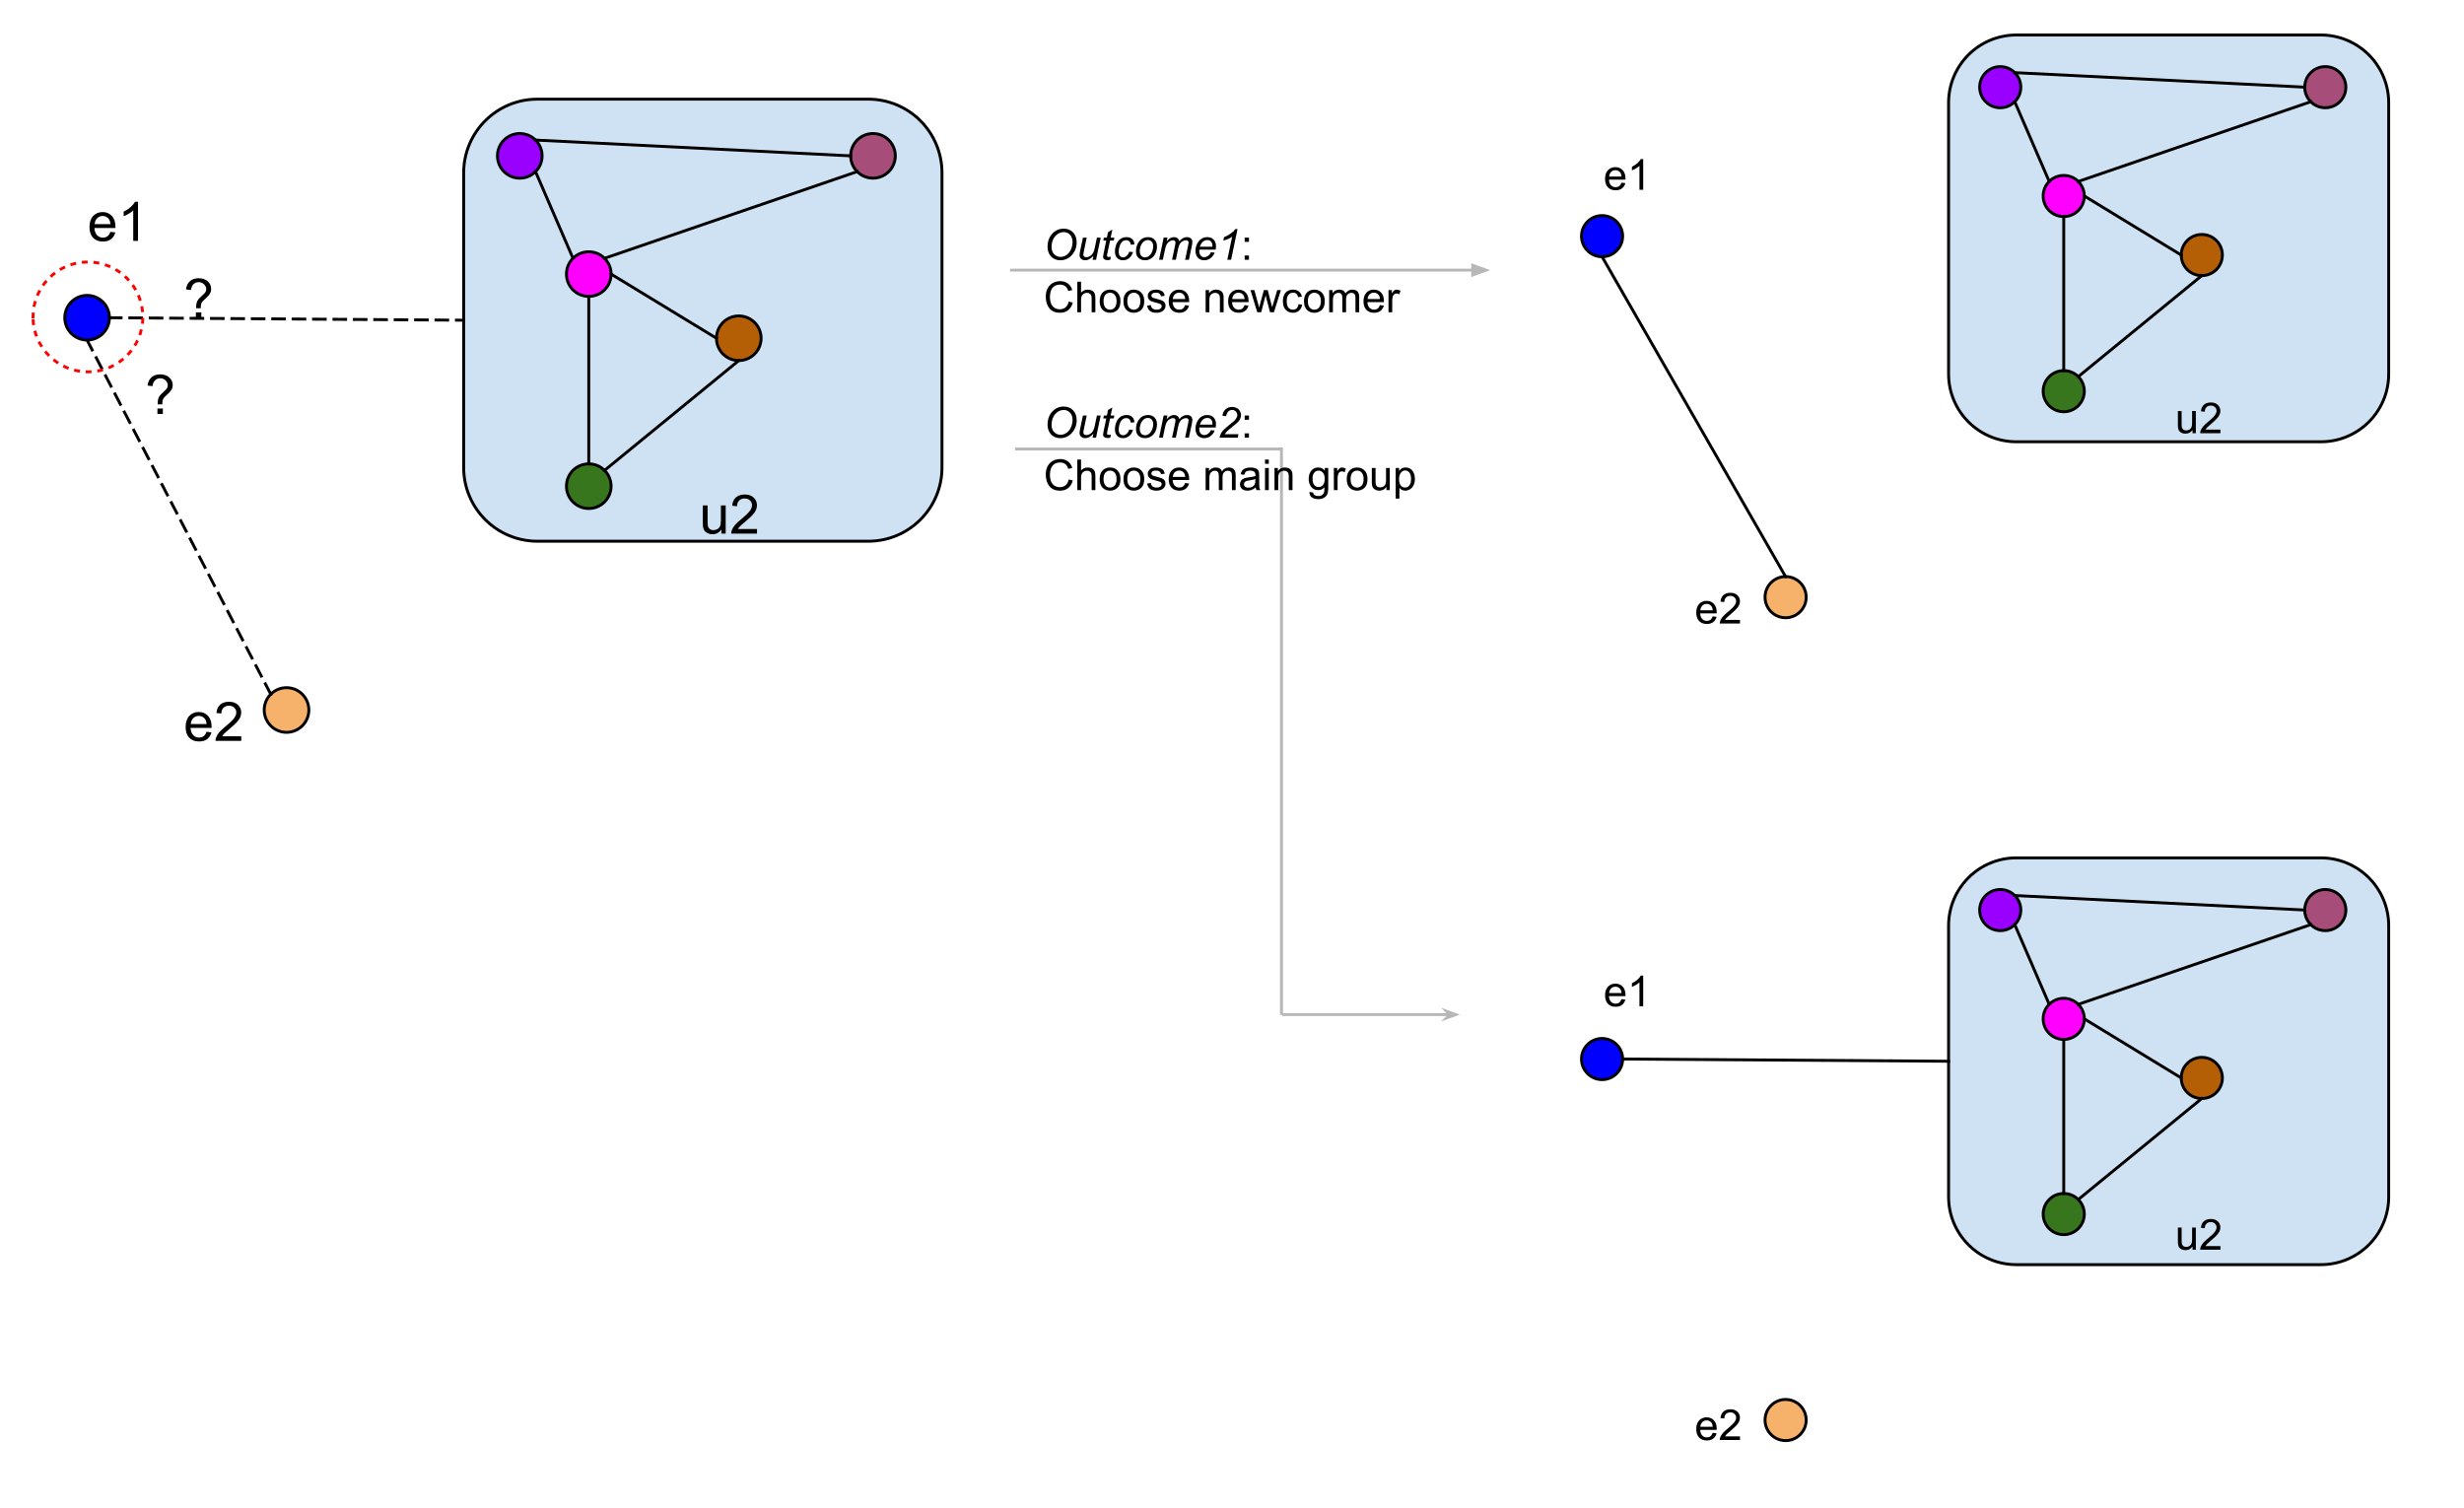 <svg version="1.1" viewBox="0.0 0.0 845.0 517.0" fill="none" stroke="none" stroke-linecap="square" stroke-miterlimit="10" xmlns:xlink="http://www.w3.org/1999/xlink" xmlns="http://www.w3.org/2000/svg"><clipPath id="p.0"><path d="m0 0l845.0 0l0 517.0l-845.0 0l0 -517.0z" clip-rule="nonzero"/></clipPath><g clip-path="url(#p.0)"><path fill="#000000" fill-opacity="0.0" d="m0 0l845.0 0l0 517.0l-845.0 0z" fill-rule="evenodd"/><path fill="#cfe2f3" d="m159.012 59.271l0 0c0 -13.954 11.312 -25.266 25.266 -25.266l113.5 0c6.701 0 13.127 2.662 17.865 7.4c4.738 4.738 7.4 11.165 7.4 17.865l0 101.059c0 13.954 -11.312 25.266 -25.266 25.266l-113.5 0c-13.954 0 -25.266 -11.312 -25.266 -25.266z" fill-rule="evenodd"/><path stroke="#000000" stroke-width="1.0" stroke-linejoin="round" stroke-linecap="butt" d="m159.012 59.271l0 0c0 -13.954 11.312 -25.266 25.266 -25.266l113.5 0c6.701 0 13.127 2.662 17.865 7.4c4.738 4.738 7.4 11.165 7.4 17.865l0 101.059c0 13.954 -11.312 25.266 -25.266 25.266l-113.5 0c-13.954 0 -25.266 -11.312 -25.266 -25.266z" fill-rule="evenodd"/><path fill="#38761d" d="m194.257 166.722l0 0c0 -4.227 3.427 -7.654 7.654 -7.654l0 0c2.03 0 3.977 0.806 5.412 2.242c1.435 1.435 2.242 3.382 2.242 5.412l0 0c0 4.227 -3.427 7.654 -7.654 7.654l0 0c-4.227 0 -7.654 -3.427 -7.654 -7.654z" fill-rule="evenodd"/><path stroke="#000000" stroke-width="1.0" stroke-linejoin="round" stroke-linecap="butt" d="m194.257 166.722l0 0c0 -4.227 3.427 -7.654 7.654 -7.654l0 0c2.03 0 3.977 0.806 5.412 2.242c1.435 1.435 2.242 3.382 2.242 5.412l0 0c0 4.227 -3.427 7.654 -7.654 7.654l0 0c-4.227 0 -7.654 -3.427 -7.654 -7.654z" fill-rule="evenodd"/><path fill="#ff00ff" d="m194.258 93.99l0 0c0 -4.227 3.427 -7.654 7.654 -7.654l0 0c2.03 0 3.977 0.806 5.412 2.242c1.435 1.435 2.242 3.382 2.242 5.412l0 0c0 4.227 -3.427 7.654 -7.654 7.654l0 0c-4.227 0 -7.654 -3.427 -7.654 -7.654z" fill-rule="evenodd"/><path stroke="#000000" stroke-width="1.0" stroke-linejoin="round" stroke-linecap="butt" d="m194.258 93.99l0 0c0 -4.227 3.427 -7.654 7.654 -7.654l0 0c2.03 0 3.977 0.806 5.412 2.242c1.435 1.435 2.242 3.382 2.242 5.412l0 0c0 4.227 -3.427 7.654 -7.654 7.654l0 0c-4.227 0 -7.654 -3.427 -7.654 -7.654z" fill-rule="evenodd"/><path fill="#9900ff" d="m170.597 53.443l0 0c0 -4.227 3.427 -7.654 7.654 -7.654l0 0c2.03 0 3.977 0.806 5.412 2.242c1.435 1.435 2.242 3.382 2.242 5.412l0 0c0 4.227 -3.427 7.654 -7.654 7.654l0 0c-4.227 0 -7.654 -3.427 -7.654 -7.654z" fill-rule="evenodd"/><path stroke="#000000" stroke-width="1.0" stroke-linejoin="round" stroke-linecap="butt" d="m170.597 53.443l0 0c0 -4.227 3.427 -7.654 7.654 -7.654l0 0c2.03 0 3.977 0.806 5.412 2.242c1.435 1.435 2.242 3.382 2.242 5.412l0 0c0 4.227 -3.427 7.654 -7.654 7.654l0 0c-4.227 0 -7.654 -3.427 -7.654 -7.654z" fill-rule="evenodd"/><path fill="#0000ff" d="m22.216 108.958l0 0c0 -4.227 3.427 -7.654 7.654 -7.654l0 0c2.03 0 3.977 0.806 5.412 2.242c1.435 1.435 2.242 3.382 2.242 5.412l0 0c0 4.227 -3.427 7.654 -7.654 7.654l0 0c-4.227 0 -7.654 -3.427 -7.654 -7.654z" fill-rule="evenodd"/><path stroke="#000000" stroke-width="1.0" stroke-linejoin="round" stroke-linecap="butt" d="m22.216 108.958l0 0c0 -4.227 3.427 -7.654 7.654 -7.654l0 0c2.03 0 3.977 0.806 5.412 2.242c1.435 1.435 2.242 3.382 2.242 5.412l0 0c0 4.227 -3.427 7.654 -7.654 7.654l0 0c-4.227 0 -7.654 -3.427 -7.654 -7.654z" fill-rule="evenodd"/><path fill="#000000" fill-opacity="0.0" d="m196.499 88.578l-12.85 -29.732" fill-rule="evenodd"/><path stroke="#000000" stroke-width="1.0" stroke-linejoin="round" stroke-linecap="butt" d="m196.499 88.578l-12.85 -29.732" fill-rule="evenodd"/><path fill="#000000" fill-opacity="0.0" d="m201.911 101.644l0 57.417" fill-rule="evenodd"/><path stroke="#000000" stroke-width="1.0" stroke-linejoin="round" stroke-linecap="butt" d="m201.911 101.644l0 57.417" fill-rule="evenodd"/><path fill="#b45f06" d="m245.708 115.993l0 0c0 -4.227 3.427 -7.654 7.654 -7.654l0 0c2.03 0 3.977 0.806 5.412 2.242c1.435 1.435 2.242 3.382 2.242 5.412l0 0c0 4.227 -3.427 7.654 -7.654 7.654l0 0c-4.227 0 -7.654 -3.427 -7.654 -7.654z" fill-rule="evenodd"/><path stroke="#000000" stroke-width="1.0" stroke-linejoin="round" stroke-linecap="butt" d="m245.708 115.993l0 0c0 -4.227 3.427 -7.654 7.654 -7.654l0 0c2.03 0 3.977 0.806 5.412 2.242c1.435 1.435 2.242 3.382 2.242 5.412l0 0c0 4.227 -3.427 7.654 -7.654 7.654l0 0c-4.227 0 -7.654 -3.427 -7.654 -7.654z" fill-rule="evenodd"/><path fill="#a64d79" d="m291.727 53.443l0 0c0 -4.227 3.427 -7.654 7.654 -7.654l0 0c2.03 0 3.977 0.806 5.412 2.242c1.435 1.435 2.242 3.382 2.242 5.412l0 0c0 4.227 -3.427 7.654 -7.654 7.654l0 0c-4.227 0 -7.654 -3.427 -7.654 -7.654z" fill-rule="evenodd"/><path stroke="#000000" stroke-width="1.0" stroke-linejoin="round" stroke-linecap="butt" d="m291.727 53.443l0 0c0 -4.227 3.427 -7.654 7.654 -7.654l0 0c2.03 0 3.977 0.806 5.412 2.242c1.435 1.435 2.242 3.382 2.242 5.412l0 0c0 4.227 -3.427 7.654 -7.654 7.654l0 0c-4.227 0 -7.654 -3.427 -7.654 -7.654z" fill-rule="evenodd"/><path fill="#f6b26b" d="m90.609 243.483l0 0c0 -4.227 3.427 -7.654 7.654 -7.654l0 0c2.03 0 3.977 0.806 5.412 2.242c1.435 1.435 2.242 3.382 2.242 5.412l0 0c0 4.227 -3.427 7.654 -7.654 7.654l0 0c-4.227 0 -7.654 -3.427 -7.654 -7.654z" fill-rule="evenodd"/><path stroke="#000000" stroke-width="1.0" stroke-linejoin="round" stroke-linecap="butt" d="m90.609 243.483l0 0c0 -4.227 3.427 -7.654 7.654 -7.654l0 0c2.03 0 3.977 0.806 5.412 2.242c1.435 1.435 2.242 3.382 2.242 5.412l0 0c0 4.227 -3.427 7.654 -7.654 7.654l0 0c-4.227 0 -7.654 -3.427 -7.654 -7.654z" fill-rule="evenodd"/><path fill="#000000" fill-opacity="0.0" d="m207.323 88.578l86.646 -29.732" fill-rule="evenodd"/><path stroke="#000000" stroke-width="1.0" stroke-linejoin="round" stroke-linecap="butt" d="m207.323 88.578l86.646 -29.732" fill-rule="evenodd"/><path fill="#000000" fill-opacity="0.0" d="m183.662 48.031l108.063 5.417" fill-rule="evenodd"/><path stroke="#000000" stroke-width="1.0" stroke-linejoin="round" stroke-linecap="butt" d="m183.662 48.031l108.063 5.417" fill-rule="evenodd"/><path fill="#000000" fill-opacity="0.0" d="m209.565 93.99l36.157 22.016" fill-rule="evenodd"/><path stroke="#000000" stroke-width="1.0" stroke-linejoin="round" stroke-linecap="butt" d="m209.565 93.99l36.157 22.016" fill-rule="evenodd"/><path fill="#000000" fill-opacity="0.0" d="m207.322 161.31l46.047 -37.669" fill-rule="evenodd"/><path stroke="#000000" stroke-width="1.0" stroke-linejoin="round" stroke-linecap="butt" d="m207.322 161.31l46.047 -37.669" fill-rule="evenodd"/><path fill="#000000" fill-opacity="0.0" d="m37.523 108.958l121.48 0.85" fill-rule="evenodd"/><path stroke="#000000" stroke-width="1.0" stroke-linejoin="round" stroke-linecap="butt" stroke-dasharray="4.0,3.0" d="m37.523 108.958l121.48 0.85" fill-rule="evenodd"/><path fill="#000000" fill-opacity="0.0" d="m92.851 238.071l-62.992 -121.449" fill-rule="evenodd"/><path stroke="#000000" stroke-width="1.0" stroke-linejoin="round" stroke-linecap="butt" stroke-dasharray="4.0,3.0" d="m92.851 238.071l-62.992 -121.449" fill-rule="evenodd"/><path fill="#000000" fill-opacity="0.0" d="m40.785 115.04l30.803 0l0 34.299l-30.803 0z" fill-rule="evenodd"/><path fill="#000000" d="m54.082 138.679q0 -0.328 0 -0.5q0 -0.969 0.266 -1.672q0.203 -0.516 0.641 -1.062q0.328 -0.391 1.172 -1.141q0.859 -0.75 1.109 -1.188q0.266 -0.453 0.266 -0.984q0 -0.953 -0.75 -1.672q-0.734 -0.734 -1.828 -0.734q-1.047 0 -1.75 0.656q-0.703 0.656 -0.922 2.047l-1.688 -0.203q0.234 -1.859 1.359 -2.844q1.125 -1.0 2.969 -1.0q1.969 0 3.125 1.062q1.172 1.062 1.172 2.578q0 0.875 -0.406 1.609q-0.406 0.734 -1.609 1.797q-0.797 0.703 -1.047 1.047q-0.25 0.344 -0.375 0.781q-0.109 0.438 -0.125 1.422l-1.578 0zm-0.094 3.281l0 -1.875l1.859 0l0 1.875l-1.859 0z" fill-rule="nonzero"/><path fill="#000000" fill-opacity="0.0" d="m11.318 108.682l0 0c0 -10.402 8.433 -18.835 18.835 -18.835l0 0c4.995 0 9.786 1.984 13.318 5.517c3.532 3.532 5.517 8.323 5.517 13.318l0 0c0 10.402 -8.433 18.835 -18.835 18.835l0 0c-10.402 0 -18.835 -8.433 -18.835 -18.835z" fill-rule="evenodd"/><path stroke="#ff0000" stroke-width="1.0" stroke-linejoin="round" stroke-linecap="butt" stroke-dasharray="1.0,3.0" d="m11.318 108.682l0 0c0 -10.402 8.433 -18.835 18.835 -18.835l0 0c4.995 0 9.786 1.984 13.318 5.517c3.532 3.532 5.517 8.323 5.517 13.318l0 0c0 10.402 -8.433 18.835 -18.835 18.835l0 0c-10.402 0 -18.835 -8.433 -18.835 -18.835z" fill-rule="evenodd"/><path fill="#000000" fill-opacity="0.0" d="m53.973 82.071l30.803 0l0 34.299l-30.803 0z" fill-rule="evenodd"/><path fill="#000000" d="m67.269 105.709q0 -0.328 0 -0.5q0 -0.969 0.266 -1.672q0.203 -0.516 0.641 -1.062q0.328 -0.391 1.172 -1.141q0.859 -0.75 1.109 -1.188q0.266 -0.453 0.266 -0.984q0 -0.953 -0.75 -1.672q-0.734 -0.734 -1.828 -0.734q-1.047 0 -1.75 0.656q-0.703 0.656 -0.922 2.047l-1.688 -0.203q0.234 -1.859 1.359 -2.844q1.125 -1.0 2.969 -1.0q1.969 0 3.125 1.062q1.172 1.062 1.172 2.578q0 0.875 -0.406 1.609q-0.406 0.734 -1.609 1.797q-0.797 0.703 -1.047 1.047q-0.25 0.344 -0.375 0.781q-0.109 0.438 -0.125 1.422l-1.578 0zm-0.094 3.281l0 -1.875l1.859 0l0 1.875l-1.859 0z" fill-rule="nonzero"/><path fill="#000000" fill-opacity="0.0" d="m230.833 156.068l56.283 0l0 34.299l-56.283 0z" fill-rule="evenodd"/><path fill="#000000" d="m247.396 182.988l0 -1.422q-1.125 1.641 -3.062 1.641q-0.859 0 -1.609 -0.328q-0.734 -0.328 -1.094 -0.828q-0.359 -0.5 -0.5 -1.219q-0.109 -0.469 -0.109 -1.531l0 -5.984l1.641 0l0 5.359q0 1.281 0.109 1.734q0.156 0.641 0.656 1.016q0.5 0.375 1.234 0.375q0.734 0 1.375 -0.375q0.656 -0.391 0.922 -1.031q0.266 -0.656 0.266 -1.891l0 -5.188l1.641 0l0 9.672l-1.469 0zm12.204 -1.578l0 1.578l-8.828 0q-0.016 -0.594 0.188 -1.141q0.344 -0.906 1.078 -1.781q0.75 -0.875 2.156 -2.016q2.172 -1.781 2.938 -2.828q0.766 -1.047 0.766 -1.969q0 -0.984 -0.703 -1.641q-0.688 -0.672 -1.812 -0.672q-1.188 0 -1.906 0.719q-0.703 0.703 -0.703 1.953l-1.688 -0.172q0.172 -1.891 1.297 -2.875q1.141 -0.984 3.031 -0.984q1.922 0 3.047 1.062q1.125 1.062 1.125 2.641q0 0.797 -0.328 1.578q-0.328 0.781 -1.094 1.641q-0.75 0.844 -2.531 2.344q-1.469 1.234 -1.891 1.688q-0.422 0.438 -0.688 0.875l6.547 0z" fill-rule="nonzero"/><path fill="#000000" fill-opacity="0.0" d="m21.003 55.695l56.283 0l0 34.299l-56.283 0z" fill-rule="evenodd"/><path fill="#000000" d="m37.862 79.506l1.688 0.203q-0.406 1.484 -1.484 2.312q-1.078 0.812 -2.766 0.812q-2.125 0 -3.375 -1.297q-1.234 -1.312 -1.234 -3.672q0 -2.453 1.25 -3.797q1.266 -1.344 3.266 -1.344q1.938 0 3.156 1.328q1.234 1.312 1.234 3.703q0 0.156 0 0.438l-7.219 0q0.094 1.594 0.906 2.453q0.812 0.844 2.016 0.844q0.906 0 1.547 -0.469q0.641 -0.484 1.016 -1.516zm-5.391 -2.656l5.406 0q-0.109 -1.219 -0.625 -1.828q-0.781 -0.953 -2.031 -0.953q-1.125 0 -1.906 0.766q-0.766 0.75 -0.844 2.016zm14.86 5.766l-1.641 0l0 -10.453q-0.594 0.562 -1.562 1.141q-0.953 0.562 -1.719 0.844l0 -1.594q1.375 -0.641 2.406 -1.562q1.031 -0.922 1.453 -1.781l1.062 0l0 13.406z" fill-rule="nonzero"/><path fill="#000000" fill-opacity="0.0" d="m53.973 227.137l56.283 0l0 34.299l-56.283 0z" fill-rule="evenodd"/><path fill="#000000" d="m70.832 250.948l1.688 0.203q-0.406 1.484 -1.484 2.312q-1.078 0.812 -2.766 0.812q-2.125 0 -3.375 -1.297q-1.234 -1.312 -1.234 -3.672q0 -2.453 1.25 -3.797q1.266 -1.344 3.266 -1.344q1.938 0 3.156 1.328q1.234 1.312 1.234 3.703q0 0.156 0 0.438l-7.219 0q0.094 1.594 0.906 2.453q0.812 0.844 2.016 0.844q0.906 0 1.547 -0.469q0.641 -0.484 1.016 -1.516zm-5.391 -2.656l5.406 0q-0.109 -1.219 -0.625 -1.828q-0.781 -0.953 -2.031 -0.953q-1.125 0 -1.906 0.766q-0.766 0.75 -0.844 2.016zm17.298 4.188l0 1.578l-8.828 0q-0.016 -0.594 0.188 -1.141q0.344 -0.906 1.078 -1.781q0.75 -0.875 2.156 -2.016q2.172 -1.781 2.938 -2.828q0.766 -1.047 0.766 -1.969q0 -0.984 -0.703 -1.641q-0.688 -0.672 -1.812 -0.672q-1.188 0 -1.906 0.719q-0.703 0.703 -0.703 1.953l-1.688 -0.172q0.172 -1.891 1.297 -2.875q1.141 -0.984 3.031 -0.984q1.922 0 3.047 1.062q1.125 1.062 1.125 2.641q0 0.797 -0.328 1.578q-0.328 0.781 -1.094 1.641q-0.75 0.844 -2.531 2.344q-1.469 1.234 -1.891 1.688q-0.422 0.438 -0.688 0.875l6.547 0z" fill-rule="nonzero"/><path fill="#cfe2f3" d="m668.245 317.44l0 0c0 -12.841 10.409 -23.25 23.25 -23.25l104.43 0c6.166 0 12.08 2.45 16.44 6.81c4.36 4.36 6.81 10.274 6.81 16.44l0 92.996c0 12.841 -10.409 23.25 -23.25 23.25l-104.43 0c-12.841 0 -23.25 -10.409 -23.25 -23.25z" fill-rule="evenodd"/><path stroke="#000000" stroke-width="1.0" stroke-linejoin="round" stroke-linecap="butt" d="m668.245 317.44l0 0c0 -12.841 10.409 -23.25 23.25 -23.25l104.43 0c6.166 0 12.08 2.45 16.44 6.81c4.36 4.36 6.81 10.274 6.81 16.44l0 92.996c0 12.841 -10.409 23.25 -23.25 23.25l-104.43 0c-12.841 0 -23.25 -10.409 -23.25 -23.25z" fill-rule="evenodd"/><path fill="#38761d" d="m700.68 416.336l0 0c0 -3.896 3.159 -7.055 7.055 -7.055l0 0c1.871 0 3.666 0.743 4.989 2.066c1.323 1.323 2.066 3.118 2.066 4.989l0 0c0 3.896 -3.159 7.055 -7.055 7.055l0 0c-3.896 0 -7.055 -3.159 -7.055 -7.055z" fill-rule="evenodd"/><path stroke="#000000" stroke-width="1.0" stroke-linejoin="round" stroke-linecap="butt" d="m700.68 416.336l0 0c0 -3.896 3.159 -7.055 7.055 -7.055l0 0c1.871 0 3.666 0.743 4.989 2.066c1.323 1.323 2.066 3.118 2.066 4.989l0 0c0 3.896 -3.159 7.055 -7.055 7.055l0 0c-3.896 0 -7.055 -3.159 -7.055 -7.055z" fill-rule="evenodd"/><path fill="#ff00ff" d="m700.681 349.404l0 0c0 -3.896 3.159 -7.055 7.055 -7.055l0 0c1.871 0 3.666 0.743 4.989 2.066c1.323 1.323 2.066 3.118 2.066 4.989l0 0c0 3.896 -3.159 7.055 -7.055 7.055l0 0c-3.896 0 -7.055 -3.159 -7.055 -7.055z" fill-rule="evenodd"/><path stroke="#000000" stroke-width="1.0" stroke-linejoin="round" stroke-linecap="butt" d="m700.681 349.404l0 0c0 -3.896 3.159 -7.055 7.055 -7.055l0 0c1.871 0 3.666 0.743 4.989 2.066c1.323 1.323 2.066 3.118 2.066 4.989l0 0c0 3.896 -3.159 7.055 -7.055 7.055l0 0c-3.896 0 -7.055 -3.159 -7.055 -7.055z" fill-rule="evenodd"/><path fill="#9900ff" d="m678.906 312.09l0 0c0 -3.896 3.159 -7.055 7.055 -7.055l0 0c1.871 0 3.666 0.743 4.989 2.066c1.323 1.323 2.066 3.118 2.066 4.989l0 0c0 3.896 -3.159 7.055 -7.055 7.055l0 0c-3.896 0 -7.055 -3.159 -7.055 -7.055z" fill-rule="evenodd"/><path stroke="#000000" stroke-width="1.0" stroke-linejoin="round" stroke-linecap="butt" d="m678.906 312.09l0 0c0 -3.896 3.159 -7.055 7.055 -7.055l0 0c1.871 0 3.666 0.743 4.989 2.066c1.323 1.323 2.066 3.118 2.066 4.989l0 0c0 3.896 -3.159 7.055 -7.055 7.055l0 0c-3.896 0 -7.055 -3.159 -7.055 -7.055z" fill-rule="evenodd"/><path fill="#0000ff" d="m542.357 363.178l0 0c0 -3.896 3.159 -7.055 7.055 -7.055l0 0c1.871 0 3.666 0.743 4.989 2.066c1.323 1.323 2.066 3.118 2.066 4.989l0 0c0 3.896 -3.159 7.055 -7.055 7.055l0 0c-3.896 0 -7.055 -3.159 -7.055 -7.055z" fill-rule="evenodd"/><path stroke="#000000" stroke-width="1.0" stroke-linejoin="round" stroke-linecap="butt" d="m542.357 363.178l0 0c0 -3.896 3.159 -7.055 7.055 -7.055l0 0c1.871 0 3.666 0.743 4.989 2.066c1.323 1.323 2.066 3.118 2.066 4.989l0 0c0 3.896 -3.159 7.055 -7.055 7.055l0 0c-3.896 0 -7.055 -3.159 -7.055 -7.055z" fill-rule="evenodd"/><path fill="#000000" fill-opacity="0.0" d="m702.747 344.415l-11.811 -27.339" fill-rule="evenodd"/><path stroke="#000000" stroke-width="1.0" stroke-linejoin="round" stroke-linecap="butt" d="m702.747 344.415l-11.811 -27.339" fill-rule="evenodd"/><path fill="#000000" fill-opacity="0.0" d="m707.736 356.459l0 52.819" fill-rule="evenodd"/><path stroke="#000000" stroke-width="1.0" stroke-linejoin="round" stroke-linecap="butt" d="m707.736 356.459l0 52.819" fill-rule="evenodd"/><path fill="#b45f06" d="m748.028 369.652l0 0c0 -3.896 3.159 -7.055 7.055 -7.055l0 0c1.871 0 3.666 0.743 4.989 2.066c1.323 1.323 2.066 3.118 2.066 4.989l0 0c0 3.896 -3.159 7.055 -7.055 7.055l0 0c-3.896 0 -7.055 -3.159 -7.055 -7.055z" fill-rule="evenodd"/><path stroke="#000000" stroke-width="1.0" stroke-linejoin="round" stroke-linecap="butt" d="m748.028 369.652l0 0c0 -3.896 3.159 -7.055 7.055 -7.055l0 0c1.871 0 3.666 0.743 4.989 2.066c1.323 1.323 2.066 3.118 2.066 4.989l0 0c0 3.896 -3.159 7.055 -7.055 7.055l0 0c-3.896 0 -7.055 -3.159 -7.055 -7.055z" fill-rule="evenodd"/><path fill="#a64d79" d="m790.378 312.09l0 0c0 -3.896 3.159 -7.055 7.055 -7.055l0 0c1.871 0 3.666 0.743 4.989 2.066c1.323 1.323 2.066 3.118 2.066 4.989l0 0c0 3.896 -3.159 7.055 -7.055 7.055l0 0c-3.896 0 -7.055 -3.159 -7.055 -7.055z" fill-rule="evenodd"/><path stroke="#000000" stroke-width="1.0" stroke-linejoin="round" stroke-linecap="butt" d="m790.378 312.09l0 0c0 -3.896 3.159 -7.055 7.055 -7.055l0 0c1.871 0 3.666 0.743 4.989 2.066c1.323 1.323 2.066 3.118 2.066 4.989l0 0c0 3.896 -3.159 7.055 -7.055 7.055l0 0c-3.896 0 -7.055 -3.159 -7.055 -7.055z" fill-rule="evenodd"/><path fill="#f6b26b" d="m605.297 486.976l0 0c0 -3.896 3.159 -7.055 7.055 -7.055l0 0c1.871 0 3.666 0.743 4.989 2.066c1.323 1.323 2.066 3.118 2.066 4.989l0 0c0 3.896 -3.159 7.055 -7.055 7.055l0 0c-3.896 0 -7.055 -3.159 -7.055 -7.055z" fill-rule="evenodd"/><path stroke="#000000" stroke-width="1.0" stroke-linejoin="round" stroke-linecap="butt" d="m605.297 486.976l0 0c0 -3.896 3.159 -7.055 7.055 -7.055l0 0c1.871 0 3.666 0.743 4.989 2.066c1.323 1.323 2.066 3.118 2.066 4.989l0 0c0 3.896 -3.159 7.055 -7.055 7.055l0 0c-3.896 0 -7.055 -3.159 -7.055 -7.055z" fill-rule="evenodd"/><path fill="#000000" fill-opacity="0.0" d="m712.724 344.415l79.717 -27.339" fill-rule="evenodd"/><path stroke="#000000" stroke-width="1.0" stroke-linejoin="round" stroke-linecap="butt" d="m712.724 344.415l79.717 -27.339" fill-rule="evenodd"/><path fill="#000000" fill-opacity="0.0" d="m690.95 307.101l99.433 4.976" fill-rule="evenodd"/><path stroke="#000000" stroke-width="1.0" stroke-linejoin="round" stroke-linecap="butt" d="m690.95 307.101l99.433 4.976" fill-rule="evenodd"/><path fill="#000000" fill-opacity="0.0" d="m714.791 349.404l33.228 20.252" fill-rule="evenodd"/><path stroke="#000000" stroke-width="1.0" stroke-linejoin="round" stroke-linecap="butt" d="m714.791 349.404l33.228 20.252" fill-rule="evenodd"/><path fill="#000000" fill-opacity="0.0" d="m712.723 411.347l42.362 -34.646" fill-rule="evenodd"/><path stroke="#000000" stroke-width="1.0" stroke-linejoin="round" stroke-linecap="butt" d="m712.723 411.347l42.362 -34.646" fill-rule="evenodd"/><path fill="#000000" fill-opacity="0.0" d="m556.468 363.178l111.78 0.756" fill-rule="evenodd"/><path stroke="#000000" stroke-width="1.0" stroke-linejoin="round" stroke-linecap="butt" d="m556.468 363.178l111.78 0.756" fill-rule="evenodd"/><path fill="#cfe2f3" d="m668.245 35.25l0 0c0 -12.841 10.409 -23.25 23.25 -23.25l104.43 0c6.166 0 12.08 2.45 16.44 6.81c4.36 4.36 6.81 10.274 6.81 16.44l0 92.996c0 12.841 -10.409 23.25 -23.25 23.25l-104.43 0c-12.841 0 -23.25 -10.409 -23.25 -23.25z" fill-rule="evenodd"/><path stroke="#000000" stroke-width="1.0" stroke-linejoin="round" stroke-linecap="butt" d="m668.245 35.25l0 0c0 -12.841 10.409 -23.25 23.25 -23.25l104.43 0c6.166 0 12.08 2.45 16.44 6.81c4.36 4.36 6.81 10.274 6.81 16.44l0 92.996c0 12.841 -10.409 23.25 -23.25 23.25l-104.43 0c-12.841 0 -23.25 -10.409 -23.25 -23.25z" fill-rule="evenodd"/><path fill="#38761d" d="m700.68 134.146l0 0c0 -3.896 3.159 -7.055 7.055 -7.055l0 0c1.871 0 3.666 0.743 4.989 2.066c1.323 1.323 2.066 3.118 2.066 4.989l0 0c0 3.896 -3.159 7.055 -7.055 7.055l0 0c-3.896 0 -7.055 -3.159 -7.055 -7.055z" fill-rule="evenodd"/><path stroke="#000000" stroke-width="1.0" stroke-linejoin="round" stroke-linecap="butt" d="m700.68 134.146l0 0c0 -3.896 3.159 -7.055 7.055 -7.055l0 0c1.871 0 3.666 0.743 4.989 2.066c1.323 1.323 2.066 3.118 2.066 4.989l0 0c0 3.896 -3.159 7.055 -7.055 7.055l0 0c-3.896 0 -7.055 -3.159 -7.055 -7.055z" fill-rule="evenodd"/><path fill="#ff00ff" d="m700.681 67.214l0 0c0 -3.896 3.159 -7.055 7.055 -7.055l0 0c1.871 0 3.666 0.743 4.989 2.066c1.323 1.323 2.066 3.118 2.066 4.989l0 0c0 3.896 -3.159 7.055 -7.055 7.055l0 0c-3.896 0 -7.055 -3.159 -7.055 -7.055z" fill-rule="evenodd"/><path stroke="#000000" stroke-width="1.0" stroke-linejoin="round" stroke-linecap="butt" d="m700.681 67.214l0 0c0 -3.896 3.159 -7.055 7.055 -7.055l0 0c1.871 0 3.666 0.743 4.989 2.066c1.323 1.323 2.066 3.118 2.066 4.989l0 0c0 3.896 -3.159 7.055 -7.055 7.055l0 0c-3.896 0 -7.055 -3.159 -7.055 -7.055z" fill-rule="evenodd"/><path fill="#9900ff" d="m678.906 29.9l0 0c0 -3.896 3.159 -7.055 7.055 -7.055l0 0c1.871 0 3.666 0.743 4.989 2.066c1.323 1.323 2.066 3.118 2.066 4.989l0 0c0 3.896 -3.159 7.055 -7.055 7.055l0 0c-3.896 0 -7.055 -3.159 -7.055 -7.055z" fill-rule="evenodd"/><path stroke="#000000" stroke-width="1.0" stroke-linejoin="round" stroke-linecap="butt" d="m678.906 29.9l0 0c0 -3.896 3.159 -7.055 7.055 -7.055l0 0c1.871 0 3.666 0.743 4.989 2.066c1.323 1.323 2.066 3.118 2.066 4.989l0 0c0 3.896 -3.159 7.055 -7.055 7.055l0 0c-3.896 0 -7.055 -3.159 -7.055 -7.055z" fill-rule="evenodd"/><path fill="#0000ff" d="m542.357 80.987l0 0c0 -3.896 3.159 -7.055 7.055 -7.055l0 0c1.871 0 3.666 0.743 4.989 2.066c1.323 1.323 2.066 3.118 2.066 4.989l0 0c0 3.896 -3.159 7.055 -7.055 7.055l0 0c-3.896 0 -7.055 -3.159 -7.055 -7.055z" fill-rule="evenodd"/><path stroke="#000000" stroke-width="1.0" stroke-linejoin="round" stroke-linecap="butt" d="m542.357 80.987l0 0c0 -3.896 3.159 -7.055 7.055 -7.055l0 0c1.871 0 3.666 0.743 4.989 2.066c1.323 1.323 2.066 3.118 2.066 4.989l0 0c0 3.896 -3.159 7.055 -7.055 7.055l0 0c-3.896 0 -7.055 -3.159 -7.055 -7.055z" fill-rule="evenodd"/><path fill="#000000" fill-opacity="0.0" d="m702.747 62.225l-11.811 -27.339" fill-rule="evenodd"/><path stroke="#000000" stroke-width="1.0" stroke-linejoin="round" stroke-linecap="butt" d="m702.747 62.225l-11.811 -27.339" fill-rule="evenodd"/><path fill="#000000" fill-opacity="0.0" d="m707.736 74.269l0 52.819" fill-rule="evenodd"/><path stroke="#000000" stroke-width="1.0" stroke-linejoin="round" stroke-linecap="butt" d="m707.736 74.269l0 52.819" fill-rule="evenodd"/><path fill="#b45f06" d="m748.028 87.462l0 0c0 -3.896 3.159 -7.055 7.055 -7.055l0 0c1.871 0 3.666 0.743 4.989 2.066c1.323 1.323 2.066 3.118 2.066 4.989l0 0c0 3.896 -3.159 7.055 -7.055 7.055l0 0c-3.896 0 -7.055 -3.159 -7.055 -7.055z" fill-rule="evenodd"/><path stroke="#000000" stroke-width="1.0" stroke-linejoin="round" stroke-linecap="butt" d="m748.028 87.462l0 0c0 -3.896 3.159 -7.055 7.055 -7.055l0 0c1.871 0 3.666 0.743 4.989 2.066c1.323 1.323 2.066 3.118 2.066 4.989l0 0c0 3.896 -3.159 7.055 -7.055 7.055l0 0c-3.896 0 -7.055 -3.159 -7.055 -7.055z" fill-rule="evenodd"/><path fill="#a64d79" d="m790.378 29.9l0 0c0 -3.896 3.159 -7.055 7.055 -7.055l0 0c1.871 0 3.666 0.743 4.989 2.066c1.323 1.323 2.066 3.118 2.066 4.989l0 0c0 3.896 -3.159 7.055 -7.055 7.055l0 0c-3.896 0 -7.055 -3.159 -7.055 -7.055z" fill-rule="evenodd"/><path stroke="#000000" stroke-width="1.0" stroke-linejoin="round" stroke-linecap="butt" d="m790.378 29.9l0 0c0 -3.896 3.159 -7.055 7.055 -7.055l0 0c1.871 0 3.666 0.743 4.989 2.066c1.323 1.323 2.066 3.118 2.066 4.989l0 0c0 3.896 -3.159 7.055 -7.055 7.055l0 0c-3.896 0 -7.055 -3.159 -7.055 -7.055z" fill-rule="evenodd"/><path fill="#f6b26b" d="m605.297 204.785l0 0c0 -3.896 3.159 -7.055 7.055 -7.055l0 0c1.871 0 3.666 0.743 4.989 2.066c1.323 1.323 2.066 3.118 2.066 4.989l0 0c0 3.896 -3.159 7.055 -7.055 7.055l0 0c-3.896 0 -7.055 -3.159 -7.055 -7.055z" fill-rule="evenodd"/><path stroke="#000000" stroke-width="1.0" stroke-linejoin="round" stroke-linecap="butt" d="m605.297 204.785l0 0c0 -3.896 3.159 -7.055 7.055 -7.055l0 0c1.871 0 3.666 0.743 4.989 2.066c1.323 1.323 2.066 3.118 2.066 4.989l0 0c0 3.896 -3.159 7.055 -7.055 7.055l0 0c-3.896 0 -7.055 -3.159 -7.055 -7.055z" fill-rule="evenodd"/><path fill="#000000" fill-opacity="0.0" d="m712.724 62.225l79.717 -27.339" fill-rule="evenodd"/><path stroke="#000000" stroke-width="1.0" stroke-linejoin="round" stroke-linecap="butt" d="m712.724 62.225l79.717 -27.339" fill-rule="evenodd"/><path fill="#000000" fill-opacity="0.0" d="m690.95 24.911l99.433 4.976" fill-rule="evenodd"/><path stroke="#000000" stroke-width="1.0" stroke-linejoin="round" stroke-linecap="butt" d="m690.95 24.911l99.433 4.976" fill-rule="evenodd"/><path fill="#000000" fill-opacity="0.0" d="m714.791 67.214l33.228 20.252" fill-rule="evenodd"/><path stroke="#000000" stroke-width="1.0" stroke-linejoin="round" stroke-linecap="butt" d="m714.791 67.214l33.228 20.252" fill-rule="evenodd"/><path fill="#000000" fill-opacity="0.0" d="m712.723 129.157l42.362 -34.646" fill-rule="evenodd"/><path stroke="#000000" stroke-width="1.0" stroke-linejoin="round" stroke-linecap="butt" d="m712.723 129.157l42.362 -34.646" fill-rule="evenodd"/><path fill="#000000" fill-opacity="0.0" d="m549.413 88.043l62.929 109.701" fill-rule="evenodd"/><path stroke="#000000" stroke-width="1.0" stroke-linejoin="round" stroke-linecap="butt" d="m549.413 88.043l62.929 109.701" fill-rule="evenodd"/><path fill="#000000" fill-opacity="0.0" d="m736.944 125.471l51.78 0l0 31.559l-51.78 0z" fill-rule="evenodd"/><path fill="#000000" d="m751.897 148.551l0 -1.109q-0.891 1.281 -2.422 1.281q-0.672 0 -1.25 -0.25q-0.578 -0.266 -0.875 -0.656q-0.281 -0.391 -0.391 -0.953q-0.078 -0.375 -0.078 -1.203l0 -4.703l1.281 0l0 4.203q0 1.016 0.078 1.359q0.125 0.516 0.516 0.812q0.406 0.281 0.984 0.281q0.578 0 1.078 -0.297q0.516 -0.297 0.719 -0.812q0.219 -0.516 0.219 -1.484l0 -4.062l1.281 0l0 7.594l-1.141 0zm9.573 -1.234l0 1.234l-6.938 0q-0.016 -0.469 0.156 -0.891q0.266 -0.719 0.844 -1.406q0.594 -0.688 1.688 -1.578q1.719 -1.406 2.312 -2.219q0.609 -0.828 0.609 -1.562q0 -0.766 -0.562 -1.281q-0.547 -0.531 -1.422 -0.531q-0.922 0 -1.484 0.562q-0.562 0.562 -0.562 1.547l-1.328 -0.141q0.141 -1.484 1.016 -2.25q0.891 -0.781 2.391 -0.781q1.516 0 2.391 0.844q0.875 0.828 0.875 2.062q0 0.641 -0.266 1.25q-0.25 0.594 -0.844 1.266q-0.594 0.672 -1.984 1.859q-1.156 0.969 -1.484 1.312q-0.328 0.344 -0.547 0.703l5.141 0z" fill-rule="nonzero"/><path fill="#000000" fill-opacity="0.0" d="m572.183 190.733l51.78 0l0 31.559l-51.78 0z" fill-rule="evenodd"/><path fill="#000000" d="m587.355 211.36l1.328 0.172q-0.312 1.172 -1.172 1.812q-0.844 0.641 -2.172 0.641q-1.672 0 -2.656 -1.016q-0.969 -1.031 -0.969 -2.891q0 -1.922 0.984 -2.969q1.0 -1.062 2.578 -1.062q1.516 0 2.484 1.031q0.969 1.031 0.969 2.922q0 0.109 -0.016 0.344l-5.656 0q0.062 1.25 0.703 1.922q0.641 0.656 1.594 0.656q0.703 0 1.203 -0.359q0.5 -0.375 0.797 -1.203zm-4.234 -2.078l4.25 0q-0.094 -0.953 -0.484 -1.438q-0.625 -0.75 -1.609 -0.75q-0.875 0 -1.484 0.594q-0.609 0.594 -0.672 1.594zm13.589 3.297l0 1.234l-6.938 0q-0.016 -0.469 0.156 -0.891q0.266 -0.719 0.844 -1.406q0.594 -0.688 1.688 -1.578q1.719 -1.406 2.312 -2.219q0.609 -0.828 0.609 -1.562q0 -0.766 -0.562 -1.281q-0.547 -0.531 -1.422 -0.531q-0.922 0 -1.484 0.562q-0.562 0.562 -0.562 1.547l-1.328 -0.141q0.141 -1.484 1.016 -2.25q0.891 -0.781 2.391 -0.781q1.516 0 2.391 0.844q0.875 0.828 0.875 2.062q0 0.641 -0.266 1.25q-0.25 0.594 -0.844 1.266q-0.594 0.672 -1.984 1.859q-1.156 0.969 -1.484 1.312q-0.328 0.344 -0.547 0.703l5.141 0z" fill-rule="nonzero"/><path fill="#000000" fill-opacity="0.0" d="m540.904 42.004l51.779 0l0 31.559l-51.779 0z" fill-rule="evenodd"/><path fill="#000000" d="m556.076 62.631l1.328 0.172q-0.312 1.172 -1.172 1.812q-0.844 0.641 -2.172 0.641q-1.672 0 -2.656 -1.016q-0.969 -1.031 -0.969 -2.891q0 -1.922 0.984 -2.969q1.0 -1.062 2.578 -1.062q1.516 0 2.484 1.031q0.969 1.031 0.969 2.922q0 0.109 -0.016 0.344l-5.656 0q0.062 1.25 0.703 1.922q0.641 0.656 1.594 0.656q0.703 0 1.203 -0.359q0.5 -0.375 0.797 -1.203zm-4.234 -2.078l4.25 0q-0.094 -0.953 -0.484 -1.438q-0.625 -0.75 -1.609 -0.75q-0.875 0 -1.484 0.594q-0.609 0.594 -0.672 1.594zm11.667 4.531l-1.281 0l0 -8.203q-0.469 0.438 -1.219 0.891q-0.75 0.438 -1.359 0.656l0 -1.25q1.078 -0.5 1.891 -1.219q0.812 -0.734 1.141 -1.406l0.828 0l0 10.531z" fill-rule="nonzero"/><path fill="#000000" fill-opacity="0.0" d="m736.944 405.471l51.78 0l0 31.559l-51.78 0z" fill-rule="evenodd"/><path fill="#000000" d="m751.897 428.551l0 -1.109q-0.891 1.281 -2.422 1.281q-0.672 0 -1.25 -0.25q-0.578 -0.266 -0.875 -0.656q-0.281 -0.391 -0.391 -0.953q-0.078 -0.375 -0.078 -1.203l0 -4.703l1.281 0l0 4.203q0 1.016 0.078 1.359q0.125 0.516 0.516 0.812q0.406 0.281 0.984 0.281q0.578 0 1.078 -0.297q0.516 -0.297 0.719 -0.812q0.219 -0.516 0.219 -1.484l0 -4.062l1.281 0l0 7.594l-1.141 0zm9.573 -1.234l0 1.234l-6.938 0q-0.016 -0.469 0.156 -0.891q0.266 -0.719 0.844 -1.406q0.594 -0.688 1.688 -1.578q1.719 -1.406 2.312 -2.219q0.609 -0.828 0.609 -1.562q0 -0.766 -0.562 -1.281q-0.547 -0.531 -1.422 -0.531q-0.922 0 -1.484 0.562q-0.562 0.562 -0.562 1.547l-1.328 -0.141q0.141 -1.484 1.016 -2.25q0.891 -0.781 2.391 -0.781q1.516 0 2.391 0.844q0.875 0.828 0.875 2.062q0 0.641 -0.266 1.25q-0.25 0.594 -0.844 1.266q-0.594 0.672 -1.984 1.859q-1.156 0.969 -1.484 1.312q-0.328 0.344 -0.547 0.703l5.141 0z" fill-rule="nonzero"/><path fill="#000000" fill-opacity="0.0" d="m572.183 470.733l51.78 0l0 31.559l-51.78 0z" fill-rule="evenodd"/><path fill="#000000" d="m587.355 491.36l1.328 0.172q-0.312 1.172 -1.172 1.812q-0.844 0.641 -2.172 0.641q-1.672 0 -2.656 -1.016q-0.969 -1.031 -0.969 -2.891q0 -1.922 0.984 -2.969q1.0 -1.062 2.578 -1.062q1.516 0 2.484 1.031q0.969 1.031 0.969 2.922q0 0.109 -0.016 0.344l-5.656 0q0.062 1.25 0.703 1.922q0.641 0.656 1.594 0.656q0.703 0 1.203 -0.359q0.5 -0.375 0.797 -1.203zm-4.234 -2.078l4.25 0q-0.094 -0.953 -0.484 -1.438q-0.625 -0.75 -1.609 -0.75q-0.875 0 -1.484 0.594q-0.609 0.594 -0.672 1.594zm13.589 3.297l0 1.234l-6.938 0q-0.016 -0.469 0.156 -0.891q0.266 -0.719 0.844 -1.406q0.594 -0.688 1.688 -1.578q1.719 -1.406 2.312 -2.219q0.609 -0.828 0.609 -1.562q0 -0.766 -0.562 -1.281q-0.547 -0.531 -1.422 -0.531q-0.922 0 -1.484 0.562q-0.562 0.562 -0.562 1.547l-1.328 -0.141q0.141 -1.484 1.016 -2.25q0.891 -0.781 2.391 -0.781q1.516 0 2.391 0.844q0.875 0.828 0.875 2.062q0 0.641 -0.266 1.25q-0.25 0.594 -0.844 1.266q-0.594 0.672 -1.984 1.859q-1.156 0.969 -1.484 1.312q-0.328 0.344 -0.547 0.703l5.141 0z" fill-rule="nonzero"/><path fill="#000000" fill-opacity="0.0" d="m540.904 322.004l51.779 0l0 31.559l-51.779 0z" fill-rule="evenodd"/><path fill="#000000" d="m556.076 342.631l1.328 0.172q-0.312 1.172 -1.172 1.812q-0.844 0.641 -2.172 0.641q-1.672 0 -2.656 -1.016q-0.969 -1.031 -0.969 -2.891q0 -1.922 0.984 -2.969q1.0 -1.062 2.578 -1.062q1.516 0 2.484 1.031q0.969 1.031 0.969 2.922q0 0.109 -0.016 0.344l-5.656 0q0.062 1.25 0.703 1.922q0.641 0.656 1.594 0.656q0.703 0 1.203 -0.359q0.5 -0.375 0.797 -1.203zm-4.234 -2.078l4.25 0q-0.094 -0.953 -0.484 -1.438q-0.625 -0.75 -1.609 -0.75q-0.875 0 -1.484 0.594q-0.609 0.594 -0.672 1.594zm11.667 4.531l-1.281 0l0 -8.203q-0.469 0.438 -1.219 0.891q-0.75 0.438 -1.359 0.656l0 -1.25q1.078 -0.5 1.891 -1.219q0.812 -0.734 1.141 -1.406l0.828 0l0 10.531z" fill-rule="nonzero"/><path fill="#000000" fill-opacity="0.0" d="m346.879 92.64l164.157 0" fill-rule="evenodd"/><path stroke="#b7b7b7" stroke-width="1.0" stroke-linejoin="round" stroke-linecap="butt" d="m346.879 92.64l158.157 0" fill-rule="evenodd"/><path fill="#b7b7b7" stroke="#b7b7b7" stroke-width="1.0" stroke-linecap="butt" d="m505.037 94.292l4.538 -1.652l-4.538 -1.652z" fill-rule="evenodd"/><path fill="#000000" fill-opacity="0.0" d="m348.609 153.984l90.709 0" fill-rule="evenodd"/><path stroke="#b7b7b7" stroke-width="1.0" stroke-linejoin="round" stroke-linecap="butt" d="m348.609 153.984l90.709 0" fill-rule="evenodd"/><path fill="#000000" fill-opacity="0.0" d="m439.465 153.984l0 193.543" fill-rule="evenodd"/><path stroke="#b7b7b7" stroke-width="1.0" stroke-linejoin="round" stroke-linecap="butt" d="m439.465 153.984l0 193.543" fill-rule="evenodd"/><path fill="#000000" fill-opacity="0.0" d="m440.192 347.94l60.472 0" fill-rule="evenodd"/><path stroke="#b7b7b7" stroke-width="1.0" stroke-linejoin="round" stroke-linecap="butt" d="m440.192 347.94l57.045 0" fill-rule="evenodd"/><path fill="#b7b7b7" stroke="#b7b7b7" stroke-width="1.0" stroke-linecap="butt" d="m497.237 347.94l-1.125 1.125l3.09 -1.125l-3.09 -1.125z" fill-rule="evenodd"/><path fill="#000000" fill-opacity="0.0" d="m348.901 66.005l156.945 0l0 31.559l-156.945 0z" fill-rule="evenodd"/><path fill="#000000" d="m359.245 84.695q0 -2.812 1.609 -4.547q1.625 -1.734 3.938 -1.734q1.969 0 3.203 1.281q1.234 1.281 1.234 3.422q0 1.531 -0.625 2.844q-0.469 0.984 -1.188 1.703q-0.703 0.703 -1.5 1.078q-1.078 0.516 -2.281 0.516q-1.266 0 -2.297 -0.594q-1.031 -0.594 -1.562 -1.672q-0.531 -1.078 -0.531 -2.297zm1.375 0.062q0 0.922 0.375 1.703q0.391 0.766 1.141 1.203q0.766 0.438 1.609 0.438q0.797 0 1.531 -0.375q0.734 -0.391 1.312 -1.062q0.578 -0.688 0.906 -1.688q0.328 -1.0 0.328 -1.969q0 -1.562 -0.875 -2.484q-0.875 -0.938 -2.156 -0.938q-1.656 0 -2.922 1.406q-1.25 1.406 -1.25 3.766zm14.353 2.953q-1.359 1.547 -2.797 1.547q-0.875 0 -1.422 -0.5q-0.531 -0.516 -0.531 -1.234q0 -0.484 0.234 -1.656l0.922 -4.375l1.297 0l-1.016 4.859q-0.141 0.609 -0.141 0.938q0 0.438 0.266 0.672q0.266 0.234 0.766 0.234q0.547 0 1.062 -0.266q0.531 -0.266 0.906 -0.703q0.375 -0.453 0.609 -1.078q0.156 -0.391 0.359 -1.375l0.688 -3.281l1.297 0l-1.594 7.594l-1.188 0l0.281 -1.375zm5.995 0.328l-0.219 1.047q-0.469 0.125 -0.906 0.125q-0.766 0 -1.219 -0.375q-0.344 -0.281 -0.344 -0.781q0 -0.25 0.188 -1.156l0.922 -4.406l-1.031 0l0.203 -1.0l1.031 0l0.391 -1.875l1.484 -0.891l-0.578 2.766l1.266 0l-0.203 1.0l-1.266 0l-0.891 4.203q-0.156 0.797 -0.156 0.953q0 0.234 0.125 0.359q0.141 0.109 0.438 0.109q0.422 0 0.766 -0.078zm6.291 -1.719l1.297 0.125q-0.484 1.438 -1.391 2.125q-0.891 0.688 -2.047 0.688q-1.234 0 -2.0 -0.797q-0.766 -0.812 -0.766 -2.25q0 -1.234 0.484 -2.438q0.5 -1.203 1.422 -1.828q0.922 -0.625 2.094 -0.625q1.219 0 1.938 0.688q0.719 0.688 0.719 1.828l-1.266 0.078q-0.016 -0.719 -0.438 -1.125q-0.406 -0.406 -1.078 -0.406q-0.781 0 -1.359 0.5q-0.562 0.484 -0.891 1.5q-0.328 1.0 -0.328 1.922q0 0.984 0.422 1.469q0.438 0.484 1.078 0.484q0.625 0 1.203 -0.484q0.578 -0.484 0.906 -1.453zm2.312 -0.125q0 -2.219 1.312 -3.672q1.078 -1.203 2.828 -1.203q1.375 0 2.219 0.859q0.844 0.859 0.844 2.312q0 1.312 -0.531 2.438q-0.531 1.125 -1.516 1.734q-0.969 0.594 -2.047 0.594q-0.891 0 -1.625 -0.375q-0.719 -0.391 -1.109 -1.078q-0.375 -0.688 -0.375 -1.609zm1.297 -0.125q0 1.078 0.516 1.641q0.516 0.547 1.297 0.547q0.422 0 0.828 -0.172q0.406 -0.172 0.75 -0.516q0.359 -0.344 0.609 -0.781q0.25 -0.438 0.391 -0.938q0.234 -0.719 0.234 -1.359q0 -1.031 -0.531 -1.594q-0.516 -0.578 -1.297 -0.578q-0.609 0 -1.109 0.297q-0.5 0.281 -0.906 0.844q-0.406 0.547 -0.594 1.297q-0.188 0.734 -0.188 1.312zm6.62 3.016l1.578 -7.594l1.297 0l-0.266 1.25q0.734 -0.812 1.297 -1.109q0.562 -0.312 1.234 -0.312q0.703 0 1.172 0.375q0.484 0.375 0.641 1.047q0.578 -0.719 1.219 -1.062q0.641 -0.359 1.344 -0.359q0.953 0 1.422 0.453q0.484 0.438 0.484 1.266q0 0.344 -0.156 1.156l-1.031 4.891l-1.297 0l1.047 -5.031q0.141 -0.609 0.141 -0.875q0 -0.375 -0.234 -0.578q-0.234 -0.219 -0.672 -0.219q-0.578 0 -1.188 0.359q-0.594 0.344 -0.938 0.922q-0.328 0.562 -0.578 1.734l-0.766 3.688l-1.297 0l1.078 -5.125q0.109 -0.531 0.109 -0.75q0 -0.375 -0.234 -0.594q-0.234 -0.234 -0.609 -0.234q-0.547 0 -1.156 0.359q-0.594 0.344 -0.984 0.969q-0.375 0.625 -0.609 1.781l-0.75 3.594l-1.297 0zm17.787 -2.578l1.266 0.125q-0.266 0.938 -1.25 1.781q-0.969 0.844 -2.328 0.844q-0.844 0 -1.547 -0.391q-0.703 -0.391 -1.078 -1.125q-0.359 -0.75 -0.359 -1.703q0 -1.25 0.562 -2.422q0.578 -1.172 1.5 -1.734q0.922 -0.562 1.984 -0.562q1.359 0 2.172 0.844q0.812 0.844 0.812 2.297q0 0.562 -0.109 1.141l-5.594 0q-0.031 0.234 -0.031 0.406q0 1.062 0.484 1.625q0.5 0.562 1.203 0.562q0.672 0 1.312 -0.438q0.641 -0.438 1.0 -1.25zm-3.766 -1.891l4.266 0q0.016 -0.203 0.016 -0.281q0 -0.969 -0.484 -1.484q-0.484 -0.531 -1.25 -0.531q-0.844 0 -1.531 0.578q-0.672 0.562 -1.016 1.719zm9.385 4.469l1.656 -7.922q-1.078 0.844 -3.016 1.359l0.234 -1.188q0.969 -0.375 1.906 -1.0q0.953 -0.625 1.422 -1.094q0.281 -0.281 0.547 -0.688l0.75 0l-2.203 10.531l-1.297 0z" fill-rule="nonzero"/><path fill="#000000" d="m426.842 82.945l0 -1.453l1.469 0l0 1.453l-1.469 0zm0 6.141l0 -1.469l1.469 0l0 1.469l-1.469 0z" fill-rule="nonzero"/><path fill="#000000" d="m366.51 103.413l1.391 0.344q-0.438 1.703 -1.578 2.609q-1.125 0.891 -2.766 0.891q-1.688 0 -2.75 -0.688q-1.062 -0.688 -1.625 -2.0q-0.547 -1.312 -0.547 -2.812q0 -1.641 0.625 -2.859q0.625 -1.219 1.781 -1.844q1.156 -0.641 2.547 -0.641q1.562 0 2.641 0.812q1.078 0.797 1.5 2.25l-1.375 0.312q-0.359 -1.141 -1.062 -1.656q-0.688 -0.531 -1.734 -0.531q-1.219 0 -2.031 0.578q-0.812 0.578 -1.141 1.562q-0.328 0.969 -0.328 2.016q0 1.328 0.391 2.328q0.391 1.0 1.219 1.5q0.828 0.484 1.781 0.484q1.172 0 1.969 -0.672q0.812 -0.672 1.094 -1.984zm2.944 3.672l0 -10.484l1.281 0l0 3.75q0.906 -1.031 2.281 -1.031q0.844 0 1.469 0.328q0.625 0.328 0.891 0.922q0.266 0.578 0.266 1.703l0 4.812l-1.281 0l0 -4.812q0 -0.969 -0.422 -1.406q-0.422 -0.438 -1.188 -0.438q-0.578 0 -1.078 0.297q-0.5 0.297 -0.719 0.812q-0.219 0.5 -0.219 1.391l0 4.156l-1.281 0zm7.667 -3.797q0 -2.109 1.172 -3.125q0.984 -0.844 2.391 -0.844q1.578 0 2.562 1.031q1.0 1.016 1.0 2.828q0 1.469 -0.438 2.312q-0.438 0.828 -1.281 1.297q-0.844 0.469 -1.844 0.469q-1.594 0 -2.578 -1.016q-0.984 -1.031 -0.984 -2.953zm1.328 0q0 1.453 0.625 2.188q0.641 0.719 1.609 0.719q0.969 0 1.594 -0.719q0.641 -0.734 0.641 -2.234q0 -1.406 -0.641 -2.125q-0.641 -0.734 -1.594 -0.734q-0.969 0 -1.609 0.719q-0.625 0.719 -0.625 2.188zm6.823 0q0 -2.109 1.172 -3.125q0.984 -0.844 2.391 -0.844q1.578 0 2.562 1.031q1.0 1.016 1.0 2.828q0 1.469 -0.438 2.312q-0.438 0.828 -1.281 1.297q-0.844 0.469 -1.844 0.469q-1.594 0 -2.578 -1.016q-0.984 -1.031 -0.984 -2.953zm1.328 0q0 1.453 0.625 2.188q0.641 0.719 1.609 0.719q0.969 0 1.594 -0.719q0.641 -0.734 0.641 -2.234q0 -1.406 -0.641 -2.125q-0.641 -0.734 -1.594 -0.734q-0.969 0 -1.609 0.719q-0.625 0.719 -0.625 2.188zm6.792 1.531l1.266 -0.203q0.109 0.766 0.594 1.172q0.5 0.406 1.375 0.406q0.891 0 1.312 -0.359q0.438 -0.359 0.438 -0.844q0 -0.438 -0.375 -0.688q-0.266 -0.172 -1.312 -0.438q-1.422 -0.359 -1.969 -0.609q-0.547 -0.266 -0.828 -0.734q-0.281 -0.469 -0.281 -1.016q0 -0.516 0.219 -0.938q0.234 -0.438 0.641 -0.734q0.297 -0.219 0.812 -0.359q0.531 -0.156 1.125 -0.156q0.891 0 1.562 0.266q0.672 0.25 1.0 0.688q0.328 0.438 0.438 1.172l-1.25 0.172q-0.094 -0.578 -0.5 -0.906q-0.406 -0.344 -1.156 -0.344q-0.891 0 -1.281 0.297q-0.375 0.297 -0.375 0.688q0 0.25 0.156 0.453q0.156 0.203 0.5 0.344q0.188 0.078 1.141 0.328q1.359 0.359 1.891 0.594q0.547 0.234 0.859 0.688q0.312 0.438 0.312 1.094q0 0.641 -0.375 1.219q-0.375 0.562 -1.094 0.875q-0.703 0.312 -1.594 0.312q-1.484 0 -2.266 -0.609q-0.766 -0.625 -0.984 -1.828zm13.047 -0.188l1.328 0.172q-0.312 1.172 -1.172 1.812q-0.844 0.641 -2.172 0.641q-1.672 0 -2.656 -1.016q-0.969 -1.031 -0.969 -2.891q0 -1.922 0.984 -2.969q1.0 -1.062 2.578 -1.062q1.516 0 2.484 1.031q0.969 1.031 0.969 2.922q0 0.109 -0.016 0.344l-5.656 0q0.062 1.25 0.703 1.922q0.641 0.656 1.594 0.656q0.703 0 1.203 -0.359q0.5 -0.375 0.797 -1.203zm-4.234 -2.078l4.25 0q-0.094 -0.953 -0.484 -1.438q-0.625 -0.75 -1.609 -0.75q-0.875 0 -1.484 0.594q-0.609 0.594 -0.672 1.594zm11.254 4.531l0 -7.594l1.156 0l0 1.078q0.844 -1.25 2.422 -1.25q0.688 0 1.266 0.25q0.578 0.234 0.859 0.641q0.281 0.406 0.406 0.953q0.062 0.359 0.062 1.25l0 4.672l-1.281 0l0 -4.625q0 -0.781 -0.156 -1.172q-0.156 -0.391 -0.547 -0.625q-0.375 -0.234 -0.891 -0.234q-0.812 0 -1.422 0.531q-0.594 0.516 -0.594 1.969l0 4.156l-1.281 0zm13.354 -2.453l1.328 0.172q-0.312 1.172 -1.172 1.812q-0.844 0.641 -2.172 0.641q-1.672 0 -2.656 -1.016q-0.969 -1.031 -0.969 -2.891q0 -1.922 0.984 -2.969q1.0 -1.062 2.578 -1.062q1.516 0 2.484 1.031q0.969 1.031 0.969 2.922q0 0.109 -0.016 0.344l-5.656 0q0.062 1.25 0.703 1.922q0.641 0.656 1.594 0.656q0.703 0 1.203 -0.359q0.5 -0.375 0.797 -1.203zm-4.234 -2.078l4.25 0q-0.094 -0.953 -0.484 -1.438q-0.625 -0.75 -1.609 -0.75q-0.875 0 -1.484 0.594q-0.609 0.594 -0.672 1.594zm8.589 4.531l-2.328 -7.594l1.328 0l1.203 4.375l0.453 1.641q0.031 -0.125 0.391 -1.578l1.219 -4.438l1.328 0l1.125 4.406l0.391 1.453l0.438 -1.469l1.297 -4.391l1.25 0l-2.375 7.594l-1.344 0l-1.203 -4.547l-0.297 -1.297l-1.531 5.844l-1.344 0zm14.131 -2.781l1.266 0.156q-0.203 1.312 -1.062 2.062q-0.844 0.734 -2.094 0.734q-1.562 0 -2.516 -1.016q-0.938 -1.031 -0.938 -2.922q0 -1.234 0.406 -2.156q0.406 -0.922 1.234 -1.375q0.844 -0.469 1.812 -0.469q1.25 0 2.031 0.625q0.781 0.625 1.016 1.766l-1.266 0.203q-0.172 -0.766 -0.625 -1.156q-0.453 -0.391 -1.094 -0.391q-0.984 0 -1.594 0.703q-0.609 0.703 -0.609 2.203q0 1.531 0.578 2.234q0.594 0.688 1.547 0.688q0.75 0 1.266 -0.453q0.516 -0.469 0.641 -1.438zm1.891 -1.016q0 -2.109 1.172 -3.125q0.984 -0.844 2.391 -0.844q1.578 0 2.562 1.031q1.0 1.016 1.0 2.828q0 1.469 -0.438 2.312q-0.438 0.828 -1.281 1.297q-0.844 0.469 -1.844 0.469q-1.594 0 -2.578 -1.016q-0.984 -1.031 -0.984 -2.953zm1.328 0q0 1.453 0.625 2.188q0.641 0.719 1.609 0.719q0.969 0 1.594 -0.719q0.641 -0.734 0.641 -2.234q0 -1.406 -0.641 -2.125q-0.641 -0.734 -1.594 -0.734q-0.969 0 -1.609 0.719q-0.625 0.719 -0.625 2.188zm7.307 3.797l0 -7.594l1.156 0l0 1.062q0.344 -0.562 0.938 -0.891q0.609 -0.344 1.359 -0.344q0.844 0 1.375 0.344q0.547 0.344 0.766 0.984q0.906 -1.328 2.359 -1.328q1.125 0 1.734 0.625q0.609 0.625 0.609 1.922l0 5.219l-1.281 0l0 -4.781q0 -0.781 -0.125 -1.109q-0.125 -0.344 -0.453 -0.547q-0.328 -0.219 -0.781 -0.219q-0.797 0 -1.328 0.531q-0.531 0.531 -0.531 1.703l0 4.422l-1.281 0l0 -4.938q0 -0.859 -0.312 -1.281q-0.312 -0.438 -1.031 -0.438q-0.547 0 -1.016 0.297q-0.453 0.281 -0.672 0.828q-0.203 0.547 -0.203 1.594l0 3.938l-1.281 0zm17.412 -2.453l1.328 0.172q-0.312 1.172 -1.172 1.812q-0.844 0.641 -2.172 0.641q-1.672 0 -2.656 -1.016q-0.969 -1.031 -0.969 -2.891q0 -1.922 0.984 -2.969q1.0 -1.062 2.578 -1.062q1.516 0 2.484 1.031q0.969 1.031 0.969 2.922q0 0.109 -0.016 0.344l-5.656 0q0.062 1.25 0.703 1.922q0.641 0.656 1.594 0.656q0.703 0 1.203 -0.359q0.5 -0.375 0.797 -1.203zm-4.234 -2.078l4.25 0q-0.094 -0.953 -0.484 -1.438q-0.625 -0.75 -1.609 -0.75q-0.875 0 -1.484 0.594q-0.609 0.594 -0.672 1.594zm7.167 4.531l0 -7.594l1.156 0l0 1.141q0.453 -0.797 0.828 -1.047q0.375 -0.266 0.812 -0.266q0.656 0 1.328 0.406l-0.438 1.203q-0.469 -0.281 -0.953 -0.281q-0.422 0 -0.766 0.25q-0.328 0.25 -0.469 0.703q-0.219 0.688 -0.219 1.5l0 3.984l-1.281 0z" fill-rule="nonzero"/><path fill="#000000" fill-opacity="0.0" d="m348.901 127.005l156.945 0l0 31.559l-156.945 0z" fill-rule="evenodd"/><path fill="#000000" d="m359.245 145.695q0 -2.812 1.609 -4.547q1.625 -1.734 3.938 -1.734q1.969 0 3.203 1.281q1.234 1.281 1.234 3.422q0 1.531 -0.625 2.844q-0.469 0.984 -1.188 1.703q-0.703 0.703 -1.5 1.078q-1.078 0.516 -2.281 0.516q-1.266 0 -2.297 -0.594q-1.031 -0.594 -1.562 -1.672q-0.531 -1.078 -0.531 -2.297zm1.375 0.062q0 0.922 0.375 1.703q0.391 0.766 1.141 1.203q0.766 0.438 1.609 0.438q0.797 0 1.531 -0.375q0.734 -0.391 1.312 -1.062q0.578 -0.688 0.906 -1.688q0.328 -1.0 0.328 -1.969q0 -1.562 -0.875 -2.484q-0.875 -0.938 -2.156 -0.938q-1.656 0 -2.922 1.406q-1.25 1.406 -1.25 3.766zm14.353 2.953q-1.359 1.547 -2.797 1.547q-0.875 0 -1.422 -0.5q-0.531 -0.516 -0.531 -1.234q0 -0.484 0.234 -1.656l0.922 -4.375l1.297 0l-1.016 4.859q-0.141 0.609 -0.141 0.938q0 0.438 0.266 0.672q0.266 0.234 0.766 0.234q0.547 0 1.062 -0.266q0.531 -0.266 0.906 -0.703q0.375 -0.453 0.609 -1.078q0.156 -0.391 0.359 -1.375l0.688 -3.281l1.297 0l-1.594 7.594l-1.188 0l0.281 -1.375zm5.995 0.328l-0.219 1.047q-0.469 0.125 -0.906 0.125q-0.766 0 -1.219 -0.375q-0.344 -0.281 -0.344 -0.781q0 -0.25 0.188 -1.156l0.922 -4.406l-1.031 0l0.203 -1.0l1.031 0l0.391 -1.875l1.484 -0.891l-0.578 2.766l1.266 0l-0.203 1.0l-1.266 0l-0.891 4.203q-0.156 0.797 -0.156 0.953q0 0.234 0.125 0.359q0.141 0.109 0.438 0.109q0.422 0 0.766 -0.078zm6.291 -1.719l1.297 0.125q-0.484 1.438 -1.391 2.125q-0.891 0.688 -2.047 0.688q-1.234 0 -2.0 -0.797q-0.766 -0.812 -0.766 -2.25q0 -1.234 0.484 -2.438q0.5 -1.203 1.422 -1.828q0.922 -0.625 2.094 -0.625q1.219 0 1.938 0.688q0.719 0.688 0.719 1.828l-1.266 0.078q-0.016 -0.719 -0.438 -1.125q-0.406 -0.406 -1.078 -0.406q-0.781 0 -1.359 0.5q-0.562 0.484 -0.891 1.5q-0.328 1.0 -0.328 1.922q0 0.984 0.422 1.469q0.438 0.484 1.078 0.484q0.625 0 1.203 -0.484q0.578 -0.484 0.906 -1.453zm2.312 -0.125q0 -2.219 1.312 -3.672q1.078 -1.203 2.828 -1.203q1.375 0 2.219 0.859q0.844 0.859 0.844 2.312q0 1.312 -0.531 2.438q-0.531 1.125 -1.516 1.734q-0.969 0.594 -2.047 0.594q-0.891 0 -1.625 -0.375q-0.719 -0.391 -1.109 -1.078q-0.375 -0.688 -0.375 -1.609zm1.297 -0.125q0 1.078 0.516 1.641q0.516 0.547 1.297 0.547q0.422 0 0.828 -0.172q0.406 -0.172 0.75 -0.516q0.359 -0.344 0.609 -0.781q0.25 -0.438 0.391 -0.938q0.234 -0.719 0.234 -1.359q0 -1.031 -0.531 -1.594q-0.516 -0.578 -1.297 -0.578q-0.609 0 -1.109 0.297q-0.5 0.281 -0.906 0.844q-0.406 0.547 -0.594 1.297q-0.188 0.734 -0.188 1.312zm6.62 3.016l1.578 -7.594l1.297 0l-0.266 1.25q0.734 -0.812 1.297 -1.109q0.562 -0.312 1.234 -0.312q0.703 0 1.172 0.375q0.484 0.375 0.641 1.047q0.578 -0.719 1.219 -1.062q0.641 -0.359 1.344 -0.359q0.953 0 1.422 0.453q0.484 0.438 0.484 1.266q0 0.344 -0.156 1.156l-1.031 4.891l-1.297 0l1.047 -5.031q0.141 -0.609 0.141 -0.875q0 -0.375 -0.234 -0.578q-0.234 -0.219 -0.672 -0.219q-0.578 0 -1.188 0.359q-0.594 0.344 -0.938 0.922q-0.328 0.562 -0.578 1.734l-0.766 3.688l-1.297 0l1.078 -5.125q0.109 -0.531 0.109 -0.75q0 -0.375 -0.234 -0.594q-0.234 -0.234 -0.609 -0.234q-0.547 0 -1.156 0.359q-0.594 0.344 -0.984 0.969q-0.375 0.625 -0.609 1.781l-0.75 3.594l-1.297 0zm17.787 -2.578l1.266 0.125q-0.266 0.938 -1.25 1.781q-0.969 0.844 -2.328 0.844q-0.844 0 -1.547 -0.391q-0.703 -0.391 -1.078 -1.125q-0.359 -0.75 -0.359 -1.703q0 -1.25 0.562 -2.422q0.578 -1.172 1.5 -1.734q0.922 -0.562 1.984 -0.562q1.359 0 2.172 0.844q0.812 0.844 0.812 2.297q0 0.562 -0.109 1.141l-5.594 0q-0.031 0.234 -0.031 0.406q0 1.062 0.484 1.625q0.5 0.562 1.203 0.562q0.672 0 1.312 -0.438q0.641 -0.438 1.0 -1.25zm-3.766 -1.891l4.266 0q0.016 -0.203 0.016 -0.281q0 -0.969 -0.484 -1.484q-0.484 -0.531 -1.25 -0.531q-0.844 0 -1.531 0.578q-0.672 0.562 -1.016 1.719zm6.714 4.469q0.203 -0.938 0.547 -1.562q0.359 -0.641 0.938 -1.203q0.594 -0.578 2.266 -1.922q1.016 -0.797 1.391 -1.188q0.547 -0.562 0.781 -1.094q0.172 -0.359 0.172 -0.797q0 -0.719 -0.516 -1.219q-0.516 -0.516 -1.25 -0.516q-0.75 0 -1.297 0.516q-0.547 0.516 -0.781 1.641l-1.266 -0.188q0.188 -1.391 1.078 -2.188q0.906 -0.812 2.234 -0.812q0.891 0 1.609 0.375q0.734 0.359 1.094 1.047q0.375 0.672 0.375 1.375q0 1.047 -0.734 2.016q-0.469 0.609 -2.703 2.375q-0.953 0.75 -1.422 1.234q-0.469 0.484 -0.703 0.922l4.688 0l-0.25 1.188l-6.25 0z" fill-rule="nonzero"/><path fill="#000000" d="m426.842 143.945l0 -1.453l1.469 0l0 1.453l-1.469 0zm0 6.141l0 -1.469l1.469 0l0 1.469l-1.469 0z" fill-rule="nonzero"/><path fill="#000000" d="m366.51 164.413l1.391 0.344q-0.438 1.703 -1.578 2.609q-1.125 0.891 -2.766 0.891q-1.688 0 -2.75 -0.688q-1.062 -0.688 -1.625 -2.0q-0.547 -1.312 -0.547 -2.812q0 -1.641 0.625 -2.859q0.625 -1.219 1.781 -1.844q1.156 -0.641 2.547 -0.641q1.562 0 2.641 0.812q1.078 0.797 1.5 2.25l-1.375 0.312q-0.359 -1.141 -1.062 -1.656q-0.688 -0.531 -1.734 -0.531q-1.219 0 -2.031 0.578q-0.812 0.578 -1.141 1.562q-0.328 0.969 -0.328 2.016q0 1.328 0.391 2.328q0.391 1.0 1.219 1.5q0.828 0.484 1.781 0.484q1.172 0 1.969 -0.672q0.812 -0.672 1.094 -1.984zm2.944 3.672l0 -10.484l1.281 0l0 3.75q0.906 -1.031 2.281 -1.031q0.844 0 1.469 0.328q0.625 0.328 0.891 0.922q0.266 0.578 0.266 1.703l0 4.812l-1.281 0l0 -4.812q0 -0.969 -0.422 -1.406q-0.422 -0.438 -1.188 -0.438q-0.578 0 -1.078 0.297q-0.5 0.297 -0.719 0.812q-0.219 0.5 -0.219 1.391l0 4.156l-1.281 0zm7.667 -3.797q0 -2.109 1.172 -3.125q0.984 -0.844 2.391 -0.844q1.578 0 2.562 1.031q1.0 1.016 1.0 2.828q0 1.469 -0.438 2.312q-0.438 0.828 -1.281 1.297q-0.844 0.469 -1.844 0.469q-1.594 0 -2.578 -1.016q-0.984 -1.031 -0.984 -2.953zm1.328 0q0 1.453 0.625 2.188q0.641 0.719 1.609 0.719q0.969 0 1.594 -0.719q0.641 -0.734 0.641 -2.234q0 -1.406 -0.641 -2.125q-0.641 -0.734 -1.594 -0.734q-0.969 0 -1.609 0.719q-0.625 0.719 -0.625 2.188zm6.823 0q0 -2.109 1.172 -3.125q0.984 -0.844 2.391 -0.844q1.578 0 2.562 1.031q1.0 1.016 1.0 2.828q0 1.469 -0.438 2.312q-0.438 0.828 -1.281 1.297q-0.844 0.469 -1.844 0.469q-1.594 0 -2.578 -1.016q-0.984 -1.031 -0.984 -2.953zm1.328 0q0 1.453 0.625 2.188q0.641 0.719 1.609 0.719q0.969 0 1.594 -0.719q0.641 -0.734 0.641 -2.234q0 -1.406 -0.641 -2.125q-0.641 -0.734 -1.594 -0.734q-0.969 0 -1.609 0.719q-0.625 0.719 -0.625 2.188zm6.792 1.531l1.266 -0.203q0.109 0.766 0.594 1.172q0.5 0.406 1.375 0.406q0.891 0 1.312 -0.359q0.438 -0.359 0.438 -0.844q0 -0.438 -0.375 -0.688q-0.266 -0.172 -1.312 -0.438q-1.422 -0.359 -1.969 -0.609q-0.547 -0.266 -0.828 -0.734q-0.281 -0.469 -0.281 -1.016q0 -0.516 0.219 -0.938q0.234 -0.438 0.641 -0.734q0.297 -0.219 0.812 -0.359q0.531 -0.156 1.125 -0.156q0.891 0 1.562 0.266q0.672 0.25 1.0 0.688q0.328 0.438 0.438 1.172l-1.25 0.172q-0.094 -0.578 -0.5 -0.906q-0.406 -0.344 -1.156 -0.344q-0.891 0 -1.281 0.297q-0.375 0.297 -0.375 0.688q0 0.25 0.156 0.453q0.156 0.203 0.5 0.344q0.188 0.078 1.141 0.328q1.359 0.359 1.891 0.594q0.547 0.234 0.859 0.688q0.312 0.438 0.312 1.094q0 0.641 -0.375 1.219q-0.375 0.562 -1.094 0.875q-0.703 0.312 -1.594 0.312q-1.484 0 -2.266 -0.609q-0.766 -0.625 -0.984 -1.828zm13.047 -0.188l1.328 0.172q-0.312 1.172 -1.172 1.812q-0.844 0.641 -2.172 0.641q-1.672 0 -2.656 -1.016q-0.969 -1.031 -0.969 -2.891q0 -1.922 0.984 -2.969q1.0 -1.062 2.578 -1.062q1.516 0 2.484 1.031q0.969 1.031 0.969 2.922q0 0.109 -0.016 0.344l-5.656 0q0.062 1.25 0.703 1.922q0.641 0.656 1.594 0.656q0.703 0 1.203 -0.359q0.5 -0.375 0.797 -1.203zm-4.234 -2.078l4.25 0q-0.094 -0.953 -0.484 -1.438q-0.625 -0.75 -1.609 -0.75q-0.875 0 -1.484 0.594q-0.609 0.594 -0.672 1.594zm11.254 4.531l0 -7.594l1.156 0l0 1.062q0.344 -0.562 0.938 -0.891q0.609 -0.344 1.359 -0.344q0.844 0 1.375 0.344q0.547 0.344 0.766 0.984q0.906 -1.328 2.359 -1.328q1.125 0 1.734 0.625q0.609 0.625 0.609 1.922l0 5.219l-1.281 0l0 -4.781q0 -0.781 -0.125 -1.109q-0.125 -0.344 -0.453 -0.547q-0.328 -0.219 -0.781 -0.219q-0.797 0 -1.328 0.531q-0.531 0.531 -0.531 1.703l0 4.422l-1.281 0l0 -4.938q0 -0.859 -0.312 -1.281q-0.312 -0.438 -1.031 -0.438q-0.547 0 -1.016 0.297q-0.453 0.281 -0.672 0.828q-0.203 0.547 -0.203 1.594l0 3.938l-1.281 0zm17.162 -0.938q-0.719 0.609 -1.375 0.859q-0.656 0.25 -1.422 0.25q-1.25 0 -1.922 -0.609q-0.672 -0.609 -0.672 -1.562q0 -0.562 0.25 -1.016q0.25 -0.469 0.656 -0.75q0.422 -0.281 0.938 -0.422q0.375 -0.094 1.141 -0.188q1.562 -0.188 2.297 -0.453q0.016 -0.266 0.016 -0.328q0 -0.797 -0.375 -1.109q-0.484 -0.438 -1.453 -0.438q-0.922 0 -1.359 0.328q-0.422 0.312 -0.625 1.109l-1.266 -0.172q0.172 -0.797 0.562 -1.297q0.391 -0.5 1.141 -0.766q0.75 -0.266 1.719 -0.266q0.984 0 1.594 0.234q0.609 0.219 0.891 0.562q0.281 0.344 0.406 0.875q0.062 0.328 0.062 1.188l0 1.719q0 1.797 0.078 2.281q0.078 0.469 0.328 0.906l-1.344 0q-0.203 -0.406 -0.266 -0.938zm-0.109 -2.875q-0.703 0.281 -2.094 0.484q-0.797 0.109 -1.125 0.266q-0.328 0.141 -0.516 0.422q-0.172 0.266 -0.172 0.594q0 0.516 0.391 0.859q0.391 0.344 1.141 0.344q0.734 0 1.312 -0.312q0.594 -0.328 0.859 -0.891q0.203 -0.438 0.203 -1.297l0 -0.469zm3.307 -5.203l0 -1.469l1.297 0l0 1.469l-1.297 0zm0 9.016l0 -7.594l1.297 0l0 7.594l-1.297 0zm3.256 0l0 -7.594l1.156 0l0 1.078q0.844 -1.25 2.422 -1.25q0.688 0 1.266 0.25q0.578 0.234 0.859 0.641q0.281 0.406 0.406 0.953q0.062 0.359 0.062 1.25l0 4.672l-1.281 0l0 -4.625q0 -0.781 -0.156 -1.172q-0.156 -0.391 -0.547 -0.625q-0.375 -0.234 -0.891 -0.234q-0.812 0 -1.422 0.531q-0.594 0.516 -0.594 1.969l0 4.156l-1.281 0zm11.989 0.625l1.25 0.188q0.078 0.578 0.438 0.844q0.469 0.359 1.312 0.359q0.891 0 1.375 -0.359q0.484 -0.359 0.656 -1.0q0.109 -0.391 0.094 -1.656q-0.844 1.0 -2.109 1.0q-1.562 0 -2.422 -1.125q-0.859 -1.141 -0.859 -2.719q0 -1.094 0.391 -2.0q0.406 -0.922 1.141 -1.422q0.75 -0.5 1.766 -0.5q1.344 0 2.219 1.078l0 -0.906l1.188 0l0 6.562q0 1.781 -0.359 2.516q-0.359 0.734 -1.156 1.156q-0.781 0.438 -1.922 0.438q-1.359 0 -2.203 -0.609q-0.828 -0.609 -0.797 -1.844zm1.062 -4.562q0 1.5 0.594 2.188q0.594 0.688 1.484 0.688q0.891 0 1.484 -0.688q0.609 -0.688 0.609 -2.141q0 -1.391 -0.625 -2.094q-0.609 -0.719 -1.484 -0.719q-0.859 0 -1.469 0.703q-0.594 0.688 -0.594 2.062zm7.307 3.938l0 -7.594l1.156 0l0 1.141q0.453 -0.797 0.828 -1.047q0.375 -0.266 0.812 -0.266q0.656 0 1.328 0.406l-0.438 1.203q-0.469 -0.281 -0.953 -0.281q-0.422 0 -0.766 0.25q-0.328 0.25 -0.469 0.703q-0.219 0.688 -0.219 1.5l0 3.984l-1.281 0zm4.412 -3.797q0 -2.109 1.172 -3.125q0.984 -0.844 2.391 -0.844q1.578 0 2.562 1.031q1.0 1.016 1.0 2.828q0 1.469 -0.438 2.312q-0.438 0.828 -1.281 1.297q-0.844 0.469 -1.844 0.469q-1.594 0 -2.578 -1.016q-0.984 -1.031 -0.984 -2.953zm1.328 0q0 1.453 0.625 2.188q0.641 0.719 1.609 0.719q0.969 0 1.594 -0.719q0.641 -0.734 0.641 -2.234q0 -1.406 -0.641 -2.125q-0.641 -0.734 -1.594 -0.734q-0.969 0 -1.609 0.719q-0.625 0.719 -0.625 2.188zm12.292 3.797l0 -1.109q-0.891 1.281 -2.422 1.281q-0.672 0 -1.25 -0.25q-0.578 -0.266 -0.875 -0.656q-0.281 -0.391 -0.391 -0.953q-0.078 -0.375 -0.078 -1.203l0 -4.703l1.281 0l0 4.203q0 1.016 0.078 1.359q0.125 0.516 0.516 0.812q0.406 0.281 0.984 0.281q0.578 0 1.078 -0.297q0.516 -0.297 0.719 -0.812q0.219 -0.516 0.219 -1.484l0 -4.062l1.281 0l0 7.594l-1.141 0zm3.167 2.906l0 -10.5l1.172 0l0 0.984q0.422 -0.578 0.938 -0.859q0.516 -0.297 1.266 -0.297q0.969 0 1.719 0.5q0.75 0.5 1.125 1.422q0.375 0.906 0.375 1.984q0 1.172 -0.422 2.109q-0.406 0.922 -1.219 1.422q-0.797 0.5 -1.672 0.5q-0.641 0 -1.156 -0.266q-0.516 -0.281 -0.844 -0.688l0 3.688l-1.281 0zm1.156 -6.656q0 1.453 0.594 2.156q0.609 0.703 1.453 0.703q0.859 0 1.469 -0.719q0.609 -0.734 0.609 -2.25q0 -1.453 -0.609 -2.172q-0.594 -0.734 -1.422 -0.734q-0.812 0 -1.453 0.781q-0.641 0.766 -0.641 2.234z" fill-rule="nonzero"/></g></svg>